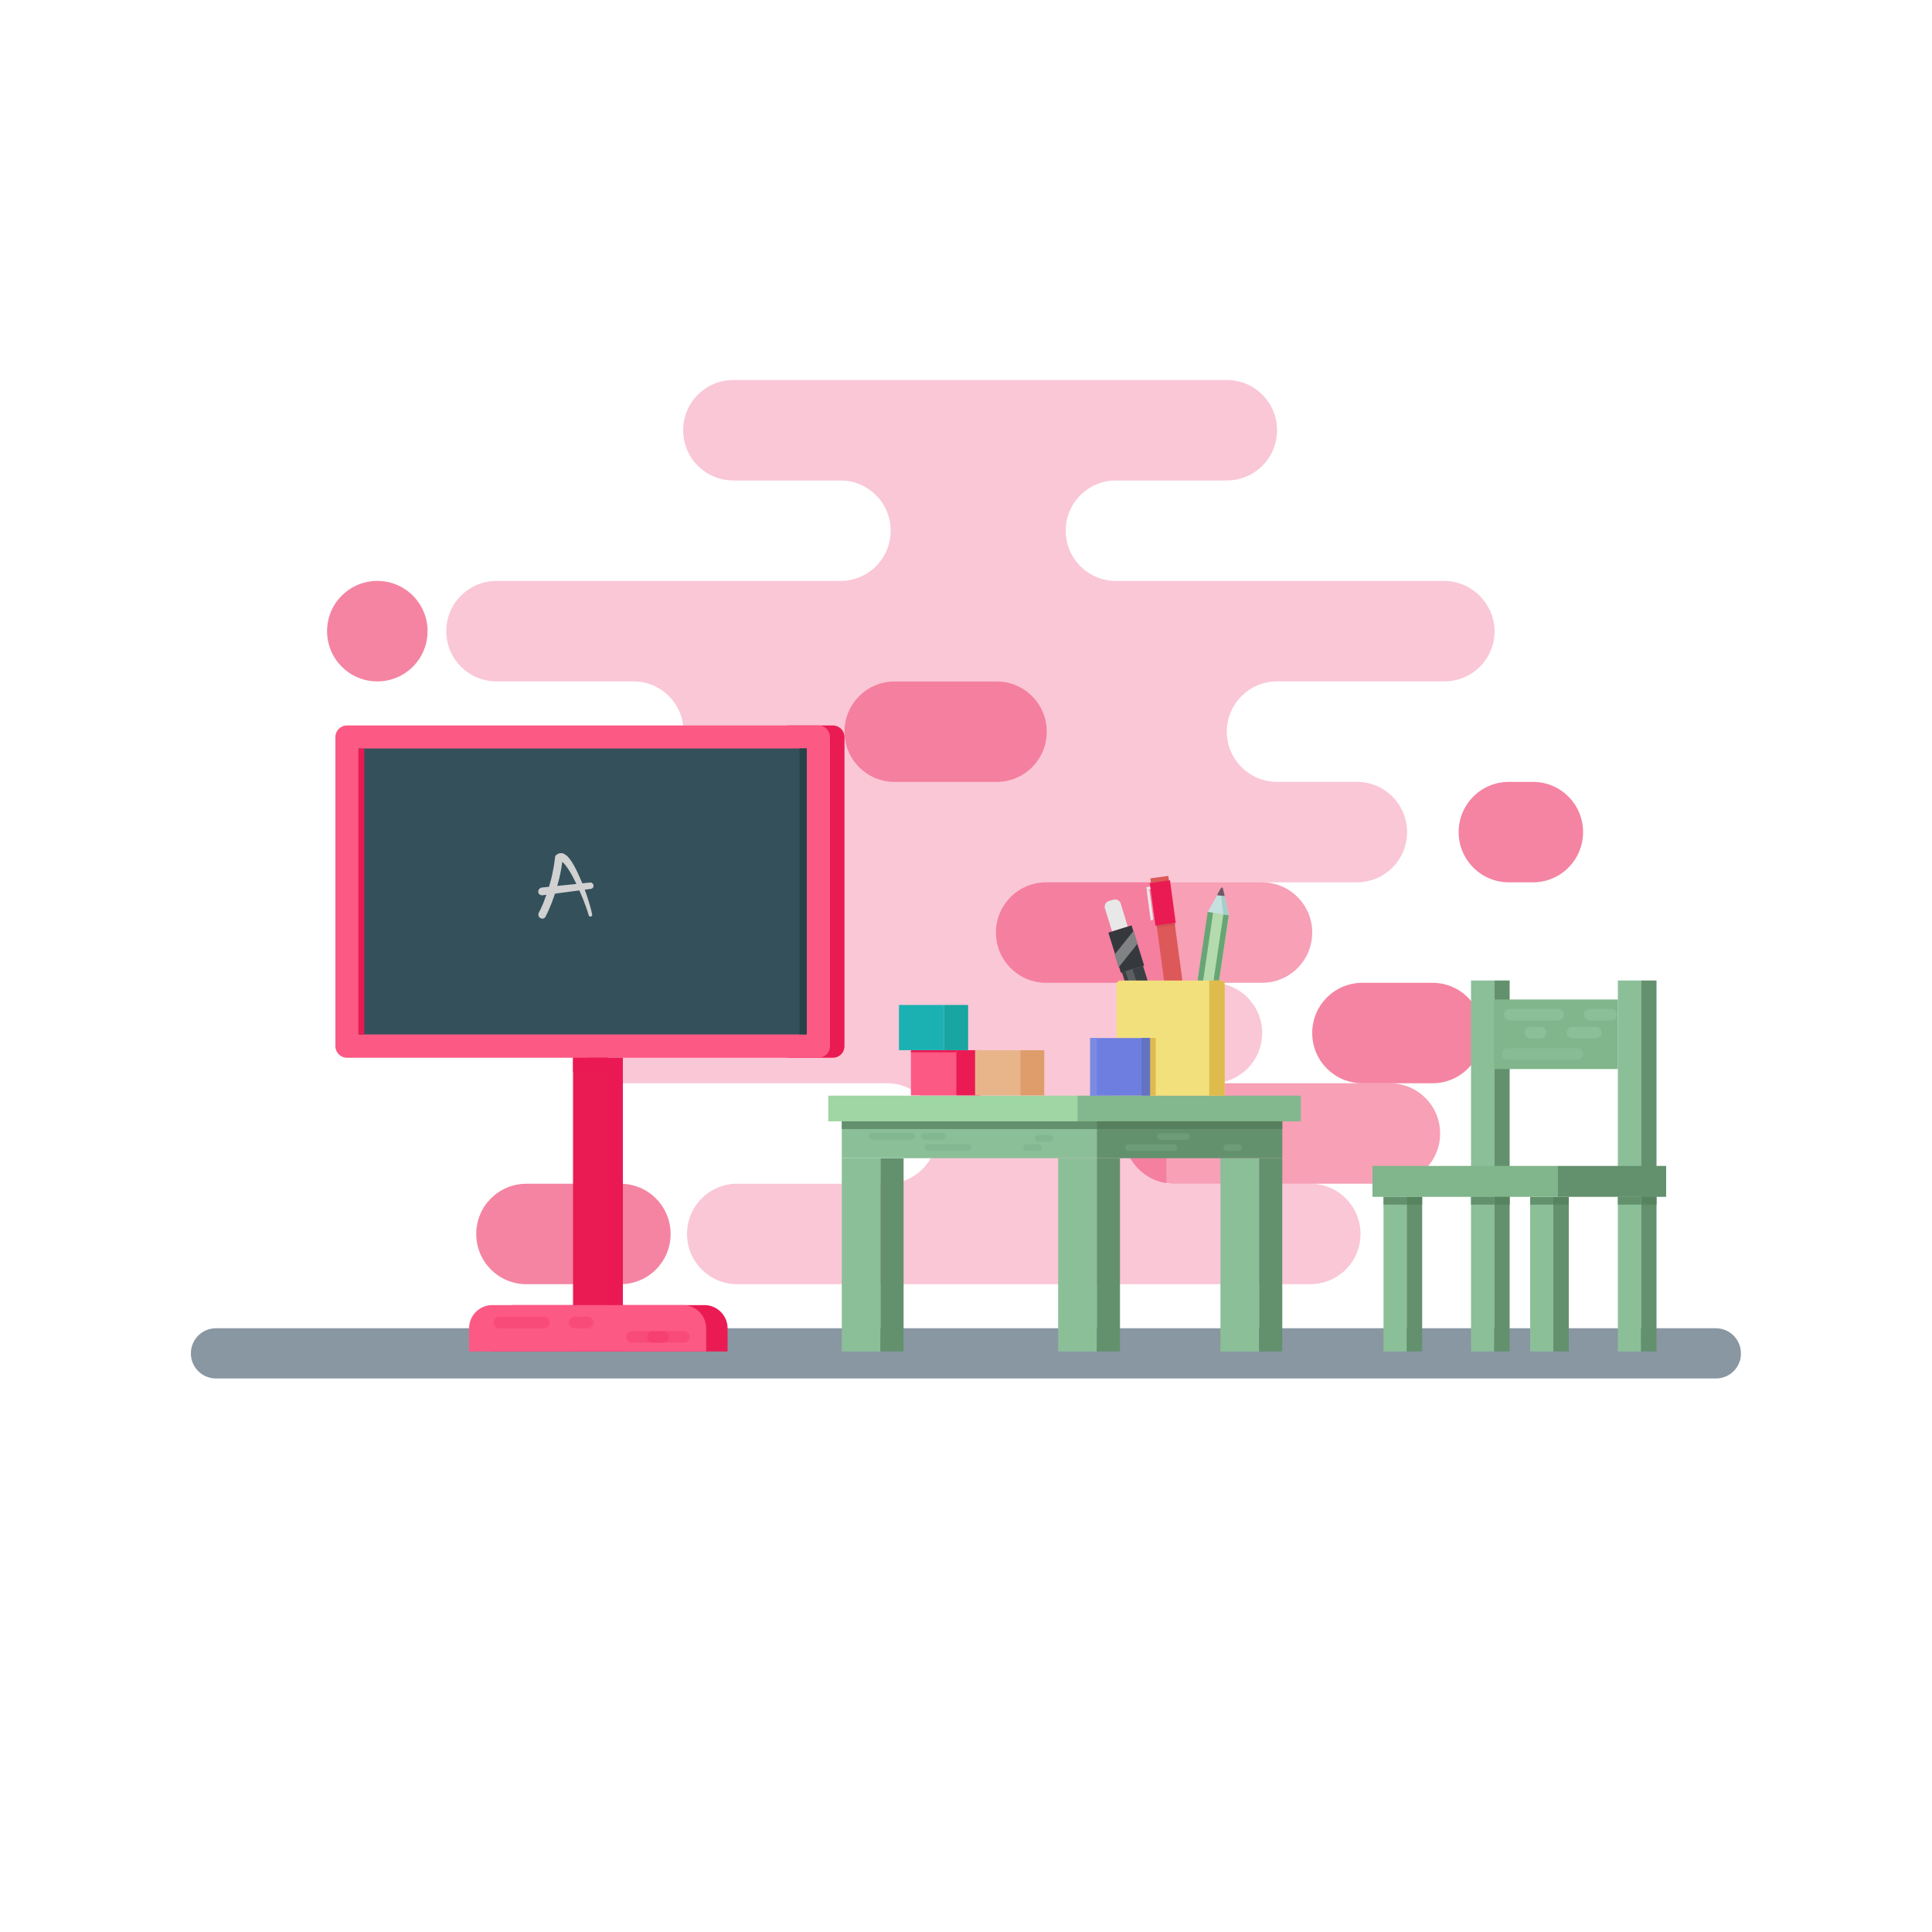 <svg width="128" height="128" viewBox="0 0 128 128" fill="none" xmlns="http://www.w3.org/2000/svg">
<path opacity="0.69" d="M95.667 38.488H73.933C72.095 38.488 70.605 36.998 70.605 35.16C70.605 33.322 72.095 31.832 73.933 31.832H81.28C83.123 31.832 84.608 30.347 84.608 28.504C84.608 26.661 83.123 25.176 81.28 25.176H48.589C46.746 25.176 45.261 26.661 45.261 28.504C45.261 30.347 46.746 31.832 48.589 31.832H55.68C57.523 31.832 59.008 33.317 59.008 35.16C59.008 37.003 57.523 38.488 55.68 38.488H32.896C31.053 38.488 29.568 39.973 29.568 41.816C29.568 43.659 31.053 45.144 32.896 45.144H41.958C43.802 45.144 45.286 46.629 45.286 48.472C45.286 50.315 43.802 51.8 41.958 51.8H38.131C36.288 51.8 34.803 53.285 34.803 55.128C34.803 56.971 36.288 58.456 38.131 58.456H50.752V65.112H41.024C39.181 65.112 37.696 66.597 37.696 68.44C37.696 70.283 39.181 71.768 41.024 71.768H58.765C60.608 71.768 62.093 73.253 62.093 75.096C62.093 76.939 60.608 78.424 58.765 78.424H48.845C47.002 78.424 45.517 79.909 45.517 81.752C45.517 83.595 47.002 85.08 48.845 85.08H86.81C88.653 85.08 90.138 83.595 90.138 81.752C90.138 79.909 88.653 78.424 86.81 78.424H77.274V71.768H80.294C82.138 71.768 83.622 70.283 83.622 68.44C83.622 66.597 82.138 65.112 80.294 65.112H77.274V58.456H89.894C91.738 58.456 93.222 56.971 93.222 55.128C93.222 53.285 91.738 51.8 89.894 51.8H84.608C82.77 51.8 81.28 50.31 81.28 48.472C81.28 46.634 82.77 45.144 84.608 45.144H95.693C97.536 45.144 99.021 43.659 99.021 41.816C98.995 39.985 97.51 38.488 95.667 38.488Z" fill="#E81557" fill-opacity="0.35"/>
<path d="M66.022 51.804H59.277C57.434 51.804 55.949 50.32 55.949 48.476C55.949 46.633 57.434 45.148 59.277 45.148H66.022C67.866 45.148 69.35 46.633 69.35 48.476C69.35 50.32 67.866 51.804 66.022 51.804Z" fill="#EC1E52" fill-opacity="0.42"/>
<path opacity="0.69" d="M90.266 71.769H94.899C96.742 71.769 98.227 70.284 98.227 68.441C98.227 66.598 96.742 65.113 94.899 65.113H90.266C88.422 65.113 86.938 66.598 86.938 68.441C86.938 70.284 88.422 71.769 90.266 71.769Z" fill="#EA1B53" fill-opacity="0.78"/>
<path opacity="0.69" d="M101.555 58.457H99.968C98.125 58.457 96.64 56.972 96.64 55.129C96.64 53.286 98.125 51.801 99.968 51.801H101.555C103.398 51.801 104.883 53.286 104.883 55.129C104.883 56.972 103.398 58.457 101.555 58.457Z" fill="#EA1B53" fill-opacity="0.78"/>
<path opacity="0.69" d="M34.88 85.082H41.101C42.944 85.082 44.429 83.597 44.429 81.754C44.429 79.911 42.944 78.426 41.101 78.426H34.88C33.037 78.426 31.552 79.911 31.552 81.754C31.552 83.597 33.037 85.082 34.88 85.082Z" fill="#EA1B53" fill-opacity="0.78"/>
<path opacity="0.69" d="M24.998 45.144C26.842 45.144 28.326 43.66 28.326 41.816C28.326 39.973 26.842 38.488 24.998 38.488C23.155 38.488 21.67 39.973 21.67 41.816C21.67 43.66 23.155 45.144 24.998 45.144Z" fill="#EA1B53" fill-opacity="0.78"/>
<path opacity="0.5" d="M34.022 64.804H30.541C28.698 64.804 27.213 63.32 27.213 61.476C27.213 59.633 28.698 58.148 30.541 58.148H34.022C35.866 58.148 37.35 59.633 37.35 61.476C37.35 63.307 35.866 64.804 34.022 64.804Z" fill="#825D7E"/>
<path d="M83.61 65.113H69.312C67.469 65.113 65.984 63.628 65.984 61.785C65.984 59.942 67.469 58.457 69.312 58.457H83.61C85.453 58.457 86.938 59.942 86.938 61.785C86.938 63.628 85.453 65.113 83.61 65.113Z" fill="#EC1E52" fill-opacity="0.42"/>
<path d="M49.178 57.82H34.88C33.037 57.82 31.552 56.335 31.552 54.492C31.552 52.649 33.037 51.164 34.88 51.164H49.178C51.021 51.164 52.506 52.649 52.506 54.492C52.506 56.335 51.021 57.82 49.178 57.82Z" fill="#684463"/>
<path d="M92.083 78.425H77.786C75.942 78.425 74.458 76.941 74.458 75.097C74.458 73.254 75.942 71.769 77.786 71.769H92.083C93.926 71.769 95.411 73.254 95.411 75.097C95.411 76.941 93.926 78.425 92.083 78.425Z" fill="#EC1E52" fill-opacity="0.42"/>
<path opacity="0.56" d="M113.69 91.328H14.31C13.389 91.328 12.646 90.586 12.646 89.664C12.646 88.742 13.389 88 14.31 88H113.677C114.598 88 115.341 88.742 115.341 89.664C115.354 90.586 114.598 91.328 113.69 91.328Z" fill="#2D4659"/>
<path d="M58.33 76.738H55.77V89.538H58.33V76.738Z" fill="#8BBF98"/>
<path d="M59.866 76.738H58.33V89.538H59.866V76.738Z" fill="#63916E"/>
<path d="M72.666 76.738H70.106V89.538H72.666V76.738Z" fill="#8BBF98"/>
<path d="M74.202 76.738H72.666V89.538H74.202V76.738Z" fill="#63916E"/>
<path d="M83.418 76.738H80.858V89.538H83.418V76.738Z" fill="#8BBF98"/>
<path d="M84.954 76.738H83.418V89.538H84.954V76.738Z" fill="#63916E"/>
<path d="M93.197 79.297H91.661V89.537H93.197V79.297Z" fill="#8BBF98"/>
<path d="M94.221 79.297H93.197V89.537H94.221V79.297Z" fill="#63916E"/>
<path d="M102.912 79.297H101.376V89.537H102.912V79.297Z" fill="#8BBF98"/>
<path d="M103.936 79.297H102.912V89.537H103.936V79.297Z" fill="#63916E"/>
<path d="M103.936 79.297H102.912V79.809H103.936V79.297Z" fill="#55845F"/>
<path d="M102.912 79.297H101.376V79.809H102.912V79.297Z" fill="#63916E"/>
<path d="M98.995 64.961H97.459V89.537H98.995V64.961Z" fill="#8BBF98"/>
<path d="M100.019 64.961H98.995V89.537H100.019V64.961Z" fill="#63916E"/>
<path d="M108.723 64.961H107.187V89.537H108.723V64.961Z" fill="#8BBF98"/>
<path d="M109.747 64.961H108.723V89.537H109.747V64.961Z" fill="#63916E"/>
<path d="M55.181 70.079H52.16V48.062H55.181C55.603 48.062 55.949 48.408 55.949 48.831V69.311C55.949 69.733 55.616 70.079 55.181 70.079Z" fill="#EA1B53"/>
<path d="M54.221 70.079H22.989C22.566 70.079 22.221 69.733 22.221 69.311V48.831C22.221 48.408 22.566 48.062 22.989 48.062H54.221C54.643 48.062 54.989 48.408 54.989 48.831V69.311C54.989 69.733 54.643 70.079 54.221 70.079Z" fill="#FC5984"/>
<path d="M53.445 68.534V49.59L23.749 49.59V68.534H53.445Z" fill="#34515B"/>
<path d="M24.133 68.534V49.59H23.749V68.534H24.133Z" fill="#EA1954"/>
<path d="M53.453 49.586H52.966V68.53H53.453V49.586Z" fill="#284249"/>
<path d="M41.267 70.078H38.938V89.534H41.267V70.078Z" fill="#EA1954"/>
<path d="M40.294 70.078H37.965V89.534H40.294V70.078Z" fill="#EA1B53"/>
<path d="M40.294 70.078H37.965V71.025H40.294V70.078Z" fill="#EA1954"/>
<path d="M48.205 89.537H32.499V88.001C32.499 87.156 33.19 86.465 34.035 86.465H46.669C47.514 86.465 48.205 87.156 48.205 88.001V89.537Z" fill="#EA1B53"/>
<path d="M46.784 89.537H31.078V88.001C31.078 87.156 31.77 86.465 32.614 86.465H45.248C46.093 86.465 46.784 87.156 46.784 88.001V89.537Z" fill="#FC5984"/>
<path d="M72.666 74.289H55.77V76.734H72.666V74.289Z" fill="#8BBF98"/>
<path d="M84.954 74.289H72.666V76.734H84.954V74.289Z" fill="#63916E"/>
<path d="M71.386 72.59H54.874V74.292H71.386V72.59Z" fill="#9FD6A3"/>
<path d="M72.666 74.289H55.77V74.801H72.666V74.289Z" fill="#63916E"/>
<path d="M86.182 72.59H71.386V74.292H86.182V72.59Z" fill="#83B78D"/>
<path d="M103.219 77.246H90.931V79.294H103.219V77.246Z" fill="#81B58C"/>
<path d="M110.387 77.246H103.219V79.294H110.387V77.246Z" fill="#63916E"/>
<path d="M107.187 66.219H98.995V70.827H107.187V66.219Z" fill="#81B58C"/>
<path d="M109.747 79.297H108.723V79.809H109.747V79.297Z" fill="#55845F"/>
<path d="M108.723 79.297H107.187V79.809H108.723V79.297Z" fill="#63916E"/>
<path d="M98.995 79.297H97.459V79.809H98.995V79.297Z" fill="#63916E"/>
<path d="M93.197 79.297H91.661V79.809H93.197V79.297Z" fill="#63916E"/>
<path d="M94.221 79.297H93.197V79.809H94.221V79.297Z" fill="#55845F"/>
<path d="M100.019 79.297H98.995V79.809H100.019V79.297Z" fill="#55845F"/>
<path d="M84.954 74.289H72.666V74.801H84.954V74.289Z" fill="#577F5D"/>
<path d="M77.404 58.031L76.212 58.192L77.659 68.95L78.852 68.789L77.404 58.031Z" fill="#DD5858"/>
<path d="M77.516 58.32L76.172 58.501L76.552 61.33L77.897 61.149L77.516 58.32Z" fill="#EA1B53"/>
<path d="M76.2 58.738L75.947 58.773L75.971 58.95L76.224 58.916L76.2 58.738Z" fill="#E8E8E8"/>
<path d="M76.314 60.964L76.237 60.977L75.968 58.967L76.147 58.941L76.403 60.849C76.416 60.887 76.378 60.951 76.314 60.964Z" fill="#E8E8E8"/>
<path d="M77.825 61.145L76.632 61.305L76.651 61.445L77.843 61.284L77.825 61.145Z" fill="#D35050"/>
<path d="M74.714 61.387L73.677 61.707L73.203 60.184C73.139 59.979 73.254 59.761 73.459 59.697L73.766 59.608C73.971 59.544 74.189 59.659 74.253 59.864L74.714 61.387Z" fill="#E8E8E8"/>
<path d="M74.97 61.309L73.431 61.79L74.264 64.453L75.803 63.972L74.97 61.309Z" fill="#35393D"/>
<path d="M74.112 64.091L75.366 62.517L75.098 61.672L73.843 63.246L74.112 64.091Z" fill="#808284"/>
<path d="M75.726 63.984L74.333 64.42L76.011 69.783L77.404 69.347L75.726 63.984Z" fill="#3B4044"/>
<path opacity="0.66" d="M75.032 64.207L74.568 64.352L76.246 69.715L76.71 69.57L75.032 64.207Z" fill="#6D6F70"/>
<path d="M81.139 59.382L80.64 59.305L80.013 60.431L81.421 60.636L81.139 59.382Z" fill="#C5E1DF"/>
<path d="M79.539 69.795L79.168 69.744C78.886 69.706 78.694 69.437 78.733 69.155L80.026 60.426L81.421 60.631L80.128 69.36C80.09 69.642 79.821 69.847 79.539 69.795Z" fill="#B3DBAD"/>
<path d="M79.014 69.724L78.912 69.711C78.771 69.685 78.669 69.557 78.682 69.404L80.013 60.418L80.371 60.469L79.014 69.724Z" fill="#68A575"/>
<path d="M79.782 69.836L79.68 69.824L81.05 60.582L81.408 60.633L80.077 69.619C80.064 69.76 79.936 69.862 79.782 69.836Z" fill="#68A575"/>
<path d="M81.139 59.379L81.024 58.867C81.011 58.791 80.922 58.778 80.883 58.842L80.627 59.303L81.139 59.379Z" fill="#6F5A66"/>
<path d="M81.139 59.378L80.896 59.34L81.05 60.581L81.421 60.633L81.139 59.378Z" fill="#A5CECA"/>
<path d="M81.139 72.59H73.971V65.217C73.971 65.076 74.086 64.961 74.227 64.961H80.883C81.024 64.961 81.139 65.076 81.139 65.217V72.59Z" fill="#F2E07C"/>
<path d="M80.115 64.961V72.59H81.139V65.217C81.139 65.076 81.024 64.961 80.883 64.961H80.115Z" fill="#DFBB4D"/>
<path d="M76.211 68.773H72.23V72.588H76.211V68.773Z" fill="#6E7EE0"/>
<path d="M72.666 68.773H72.23V72.588H72.666V68.773Z" fill="#7A8CE2"/>
<path d="M75.629 72.58H76.205V68.766H75.629V72.58Z" fill="#6373C1"/>
<path d="M76.209 72.58H76.567V68.766H76.209V72.58Z" fill="#DFBB4D"/>
<path d="M63.347 69.578H60.352V72.573H63.347V69.578Z" fill="#FC5984"/>
<path d="M63.347 69.578H60.352V69.719H63.347V69.578Z" fill="#EA1B53"/>
<path d="M64.934 69.578H63.347V72.573H64.934V69.578Z" fill="#EA1B53"/>
<path d="M67.597 69.578H64.602V72.573H67.597V69.578Z" fill="#E8B58B"/>
<path d="M69.184 69.578H67.597V72.573H69.184V69.578Z" fill="#E09D6C"/>
<path d="M62.554 66.582H59.558V69.577H62.554V66.582Z" fill="#1BB1B2"/>
<path d="M64.141 66.582H62.554V69.577H64.141V66.582Z" fill="#19A5A1"/>
<path d="M35.699 60.468C35.776 60.328 35.84 60.187 35.904 60.046C35.968 59.905 36.032 59.752 36.083 59.598C36.198 59.303 36.301 58.996 36.39 58.689C36.416 58.612 36.442 58.535 36.454 58.459L36.518 58.228C36.557 58.075 36.595 57.921 36.621 57.755C36.659 57.601 36.685 57.435 36.71 57.281C36.736 57.127 36.749 56.961 36.774 56.807L36.787 56.705L36.851 56.654C36.915 56.59 37.018 56.526 37.133 56.526C37.248 56.513 37.338 56.551 37.402 56.59C37.53 56.667 37.619 56.743 37.683 56.833C37.824 56.999 37.926 57.166 38.029 57.345C38.221 57.691 38.374 58.036 38.528 58.395C38.669 58.753 38.81 59.111 38.925 59.47C39.04 59.828 39.155 60.2 39.232 60.584C39.245 60.648 39.206 60.712 39.142 60.724C39.078 60.737 39.014 60.699 39.002 60.635C38.899 60.276 38.771 59.931 38.63 59.572C38.49 59.227 38.336 58.881 38.182 58.548C38.016 58.215 37.85 57.883 37.645 57.575C37.542 57.422 37.44 57.281 37.325 57.166C37.274 57.115 37.21 57.063 37.171 57.051C37.146 57.051 37.158 57.038 37.171 57.051C37.184 57.051 37.21 57.038 37.197 57.038L37.274 56.884C37.248 57.051 37.235 57.217 37.21 57.383C37.184 57.55 37.158 57.716 37.12 57.883C37.094 58.049 37.043 58.215 37.005 58.369L36.941 58.612C36.915 58.689 36.902 58.779 36.877 58.855C36.787 59.175 36.672 59.495 36.557 59.803C36.493 59.956 36.429 60.11 36.365 60.264C36.301 60.417 36.224 60.571 36.147 60.724C36.083 60.852 35.93 60.904 35.802 60.827C35.674 60.75 35.635 60.596 35.699 60.468Z" fill="#D1D1D1"/>
<path d="M35.891 58.803L39.091 58.47C39.206 58.457 39.309 58.547 39.322 58.662C39.334 58.777 39.258 58.88 39.142 58.892L35.942 59.315C35.802 59.328 35.674 59.238 35.661 59.097C35.648 58.956 35.75 58.828 35.891 58.803Z" fill="#D1D1D1"/>
<path d="M106.726 67.608H105.318C105.101 67.608 104.934 67.441 104.934 67.224C104.934 67.006 105.101 66.84 105.318 66.84H106.726C106.944 66.84 107.11 67.006 107.11 67.224C107.11 67.429 106.944 67.608 106.726 67.608Z" fill="#8BBF98"/>
<path d="M105.715 68.799H104.179C103.962 68.799 103.795 68.633 103.795 68.415C103.795 68.198 103.962 68.031 104.179 68.031H105.715C105.933 68.031 106.099 68.198 106.099 68.415C106.099 68.62 105.933 68.799 105.715 68.799Z" fill="#8BBF98"/>
<path opacity="0.74" d="M104.499 70.209H99.891C99.674 70.209 99.507 70.043 99.507 69.825C99.507 69.608 99.674 69.441 99.891 69.441H104.499C104.717 69.441 104.883 69.608 104.883 69.825C104.883 70.043 104.717 70.209 104.499 70.209Z" fill="#8BBF98"/>
<path opacity="0.23" d="M36.032 87.999H33.088C32.87 87.999 32.704 87.832 32.704 87.615C32.704 87.397 32.87 87.231 33.088 87.231H36.032C36.25 87.231 36.416 87.397 36.416 87.615C36.416 87.819 36.25 87.999 36.032 87.999Z" fill="#EA1B53"/>
<path opacity="0.23" d="M38.938 87.999H38.08C37.862 87.999 37.696 87.832 37.696 87.615C37.696 87.397 37.862 87.231 38.08 87.231H38.938C39.155 87.231 39.322 87.397 39.322 87.615C39.322 87.819 39.155 87.999 38.938 87.999Z" fill="#EA1B53"/>
<path opacity="0.23" d="M45.312 88.959H41.882C41.664 88.959 41.498 88.793 41.498 88.575C41.498 88.358 41.664 88.191 41.882 88.191H45.312C45.53 88.191 45.696 88.358 45.696 88.575C45.696 88.78 45.53 88.959 45.312 88.959Z" fill="#EA1B53"/>
<path opacity="0.23" d="M43.93 88.959H43.264C43.046 88.959 42.88 88.793 42.88 88.575C42.88 88.358 43.046 88.191 43.264 88.191H43.93C44.147 88.191 44.314 88.358 44.314 88.575C44.314 88.78 44.147 88.959 43.93 88.959Z" fill="#EA1B53"/>
<path d="M102.067 68.799H101.402C101.184 68.799 101.018 68.633 101.018 68.415C101.018 68.198 101.184 68.031 101.402 68.031H102.067C102.285 68.031 102.451 68.198 102.451 68.415C102.451 68.62 102.285 68.799 102.067 68.799Z" fill="#8BBF98"/>
<path d="M103.232 67.608H100.032C99.814 67.608 99.648 67.441 99.648 67.224C99.648 67.006 99.814 66.84 100.032 66.84H103.232C103.45 66.84 103.616 67.006 103.616 67.224C103.616 67.429 103.45 67.608 103.232 67.608Z" fill="#8BBF98"/>
<path opacity="0.18" d="M60.429 75.509H57.766C57.651 75.509 57.549 75.42 57.549 75.292C57.549 75.177 57.638 75.074 57.766 75.074H60.429C60.544 75.074 60.646 75.164 60.646 75.292C60.634 75.42 60.544 75.509 60.429 75.509Z" fill="#63916E"/>
<path opacity="0.18" d="M62.464 75.509H61.248C61.133 75.509 61.03 75.42 61.03 75.292C61.03 75.177 61.12 75.074 61.248 75.074H62.464C62.579 75.074 62.682 75.164 62.682 75.292C62.669 75.42 62.579 75.509 62.464 75.509Z" fill="#63916E"/>
<path opacity="0.18" d="M64.115 76.252H61.491C61.376 76.252 61.274 76.162 61.274 76.034C61.274 75.919 61.363 75.816 61.491 75.816H64.115C64.23 75.816 64.333 75.906 64.333 76.034C64.32 76.149 64.23 76.252 64.115 76.252Z" fill="#63916E"/>
<path opacity="0.18" d="M68.787 76.252H68.006C67.891 76.252 67.789 76.162 67.789 76.034C67.789 75.919 67.878 75.816 68.006 75.816H68.787C68.902 75.816 69.005 75.906 69.005 76.034C68.992 76.149 68.902 76.252 68.787 76.252Z" fill="#63916E"/>
<path opacity="0.18" d="M69.568 75.634H68.787C68.672 75.634 68.57 75.545 68.57 75.417C68.57 75.302 68.659 75.199 68.787 75.199H69.568C69.683 75.199 69.786 75.289 69.786 75.417C69.786 75.532 69.696 75.634 69.568 75.634Z" fill="#63916E"/>
<path opacity="0.26" d="M77.773 76.252H74.765C74.65 76.252 74.547 76.162 74.547 76.034C74.547 75.919 74.637 75.816 74.765 75.816H77.773C77.888 75.816 77.99 75.906 77.99 76.034C77.978 76.149 77.888 76.252 77.773 76.252Z" fill="#8BBF98"/>
<path opacity="0.26" d="M82.061 76.252H81.28C81.165 76.252 81.062 76.162 81.062 76.034C81.062 75.919 81.152 75.816 81.28 75.816H82.061C82.176 75.816 82.278 75.906 82.278 76.034C82.266 76.149 82.176 76.252 82.061 76.252Z" fill="#8BBF98"/>
<path opacity="0.26" d="M78.592 75.517H76.902C76.787 75.517 76.685 75.428 76.685 75.3C76.685 75.184 76.774 75.082 76.902 75.082H78.592C78.707 75.082 78.81 75.172 78.81 75.3C78.81 75.428 78.72 75.517 78.592 75.517Z" fill="#8BBF98"/>
</svg>
